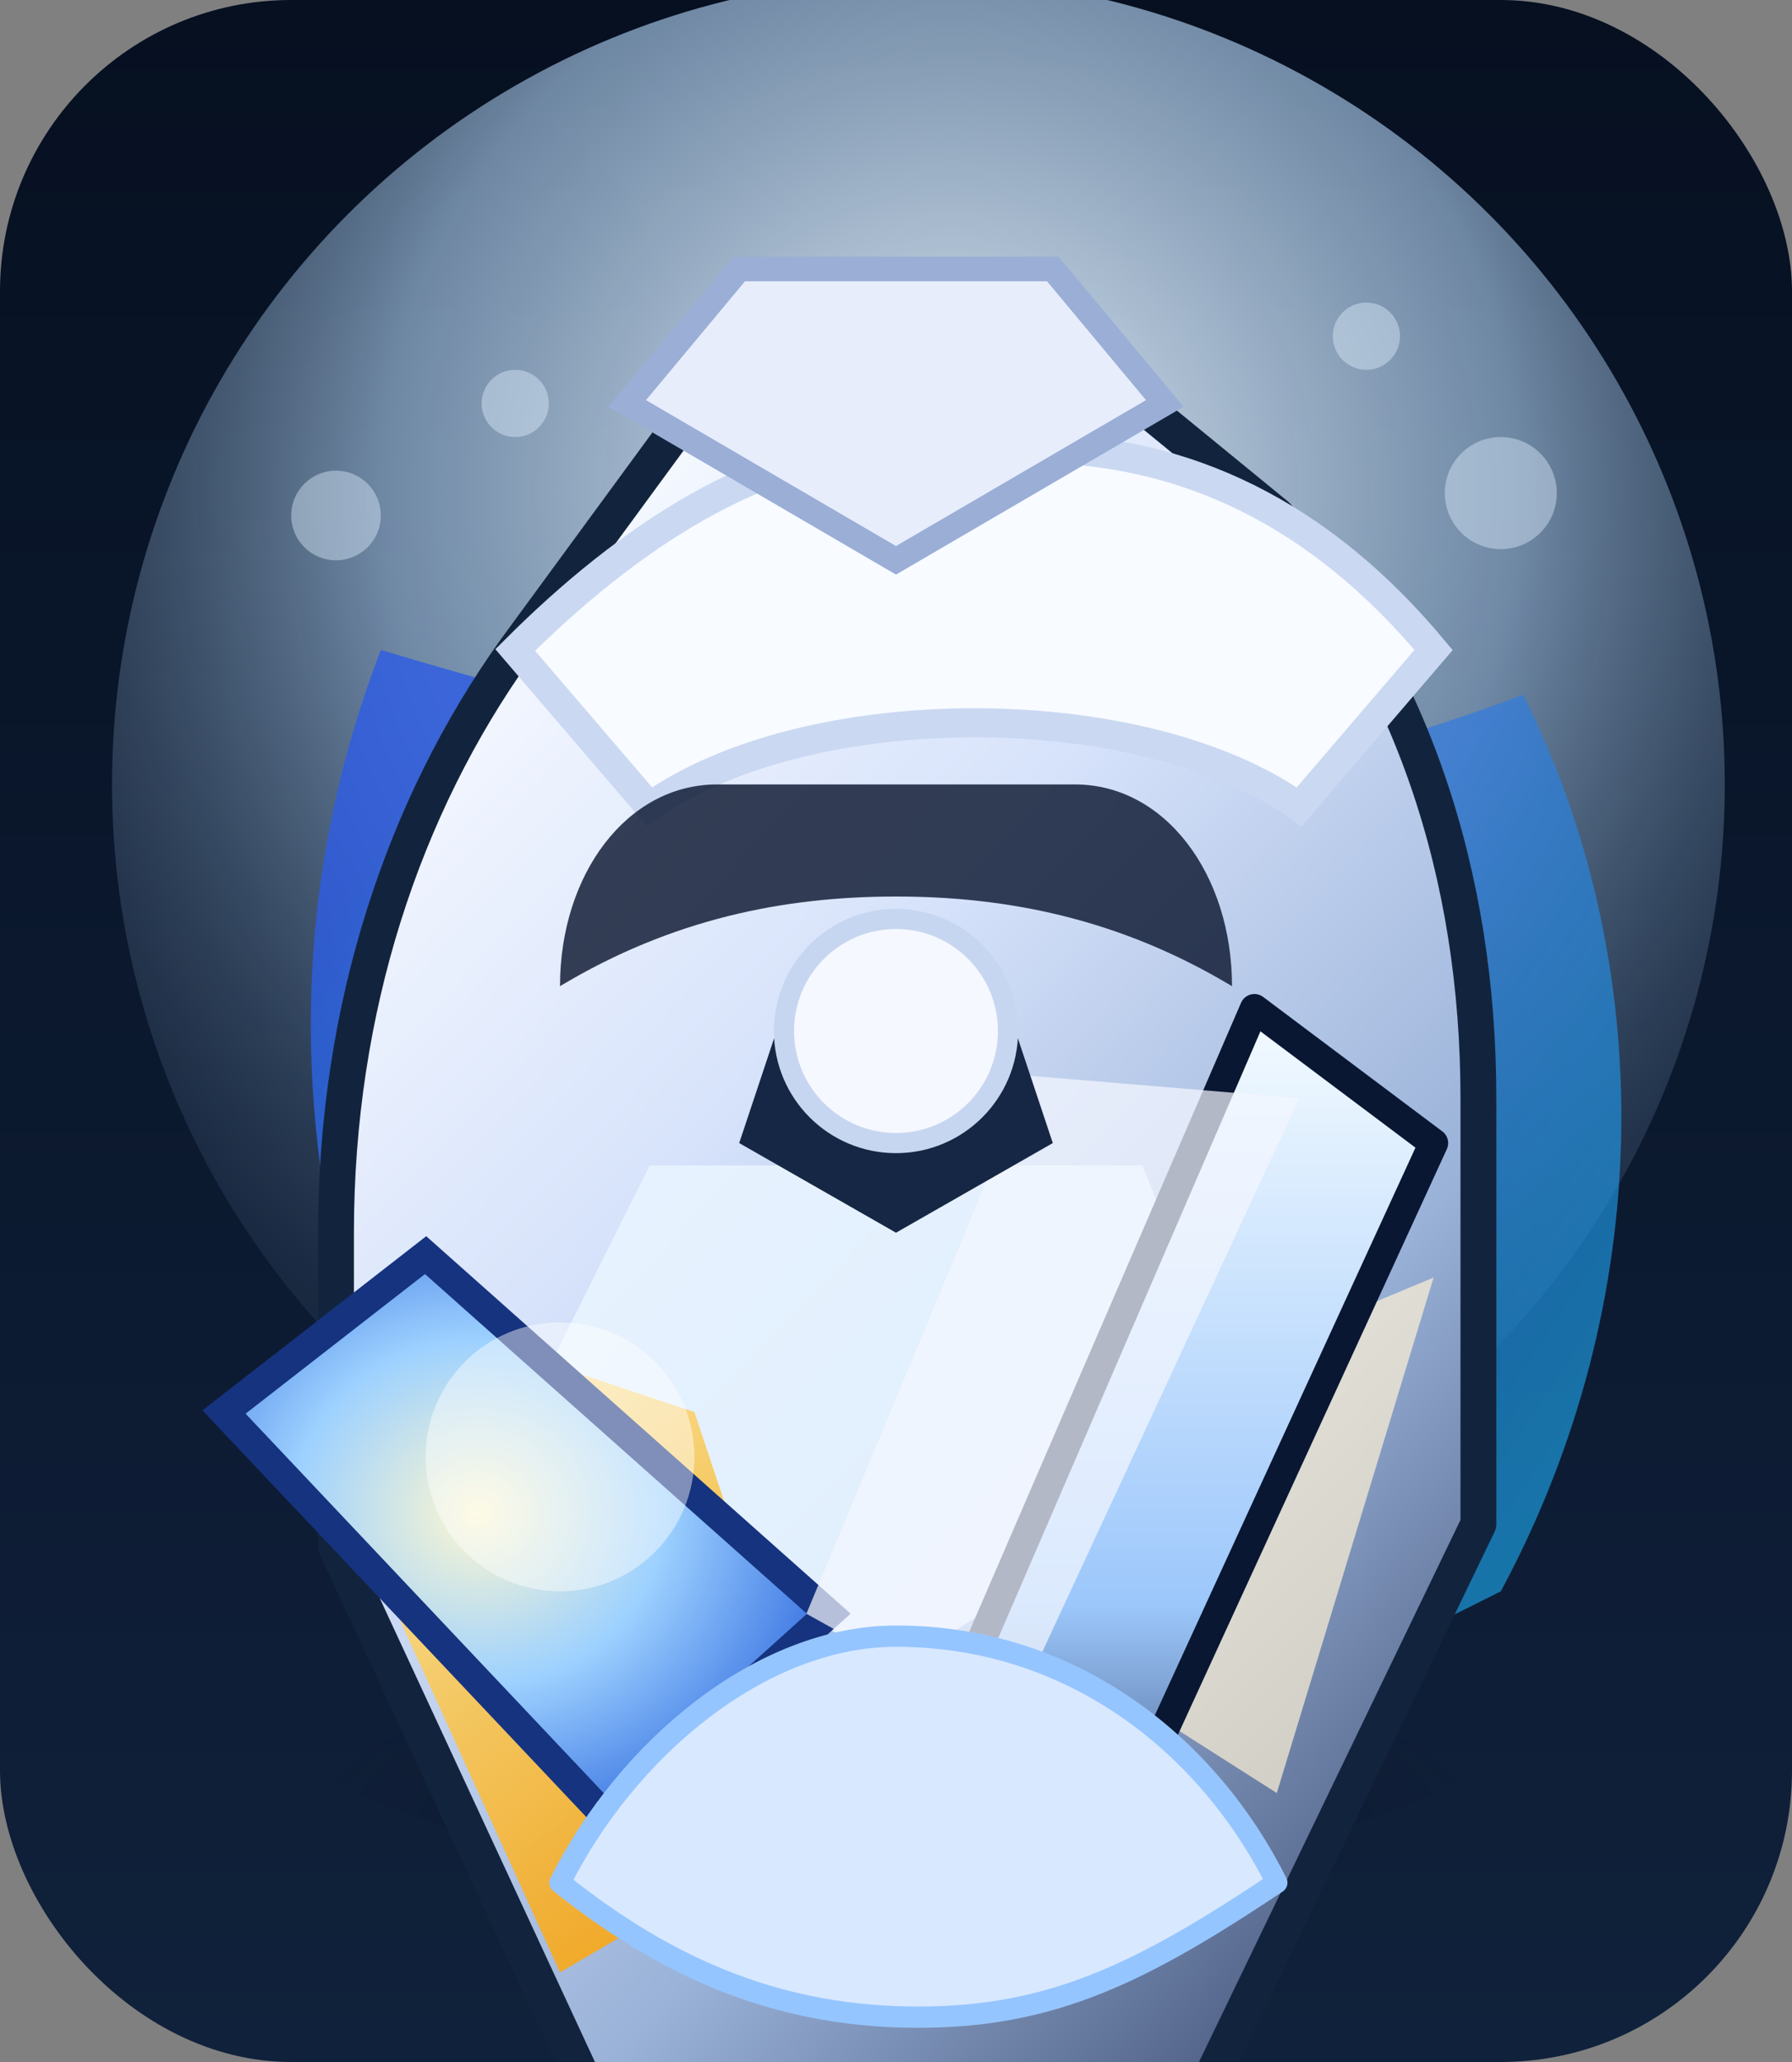 <svg xmlns="http://www.w3.org/2000/svg" viewBox="0 0 160 184" role="img" aria-labelledby="title desc">
  <rect x="0" y="0" width="160" height="184" fill="#808080" stroke="none"/>
  <title id="title">Auric Warder v1</title>
  <desc id="desc">First-pass production render of the Saunoja frontline warder with aurora-lit shield and radiant blade.</desc>
  <defs>
    <radialGradient id="soldier-glow" cx="52%" cy="32%" r="78%">
      <stop offset="0" stop-color="#eef8ff" stop-opacity="0.95" />
      <stop offset="0.45" stop-color="#b9dcff" stop-opacity="0.58" />
      <stop offset="1" stop-color="#12243d" stop-opacity="0" />
    </radialGradient>
    <linearGradient id="soldier-night" x1="0%" x2="0%" y1="0%" y2="100%">
      <stop offset="0" stop-color="#061021" />
      <stop offset="1" stop-color="#10213b" />
    </linearGradient>
    <linearGradient id="soldier-armor" x1="22%" x2="78%" y1="6%" y2="94%">
      <stop offset="0" stop-color="#f9fbff" />
      <stop offset="0.36" stop-color="#d7e3fb" />
      <stop offset="0.72" stop-color="#9ab2d8" />
      <stop offset="1" stop-color="#506187" />
    </linearGradient>
    <linearGradient id="soldier-gold" x1="18%" x2="82%" y1="0%" y2="100%">
      <stop offset="0" stop-color="#fde9a5" />
      <stop offset="0.44" stop-color="#f7c657" />
      <stop offset="1" stop-color="#f59e0b" />
    </linearGradient>
    <linearGradient id="soldier-cloak" x1="14%" x2="92%" y1="18%" y2="90%">
      <stop offset="0" stop-color="#2e5de3" />
      <stop offset="1" stop-color="#1bb4f2" />
    </linearGradient>
    <radialGradient id="soldier-shield" cx="42%" cy="46%" r="70%">
      <stop offset="0" stop-color="#fdf7d1" />
      <stop offset="0.44" stop-color="#9dd1ff" />
      <stop offset="1" stop-color="#1c57d9" />
    </radialGradient>
    <linearGradient id="soldier-sword" x1="0%" x2="0%" y1="0%" y2="100%">
      <stop offset="0" stop-color="#f4fbff" />
      <stop offset="0.62" stop-color="#9cc7fb" />
      <stop offset="1" stop-color="#1a2750" />
    </linearGradient>
    <radialGradient id="soldier-shadow" cx="50%" cy="86%" r="46%">
      <stop offset="0" stop-color="rgba(10,16,32,0.55)" />
      <stop offset="1" stop-color="rgba(10,16,32,0)" />
    </radialGradient>
  </defs>
  <rect width="160" height="184" rx="26" fill="url(#soldier-night)" />
  <circle cx="82" cy="70" r="72" fill="url(#soldier-glow)" />
  <ellipse cx="80" cy="150" rx="58" ry="18" fill="url(#soldier-shadow)" />
  <path d="M34 58c-10 26-8 54 6 82l24 12c-2-30 8-58 30-78-22-6-40-10-60-16Z" fill="url(#soldier-cloak)" opacity="0.82" />
  <path d="M136 62c12 24 12 54-2 80l-24 12c4-30-6-58-28-78 20-4 38-8 54-14Z" fill="url(#soldier-cloak)" opacity="0.62" />
  <path d="M68 28 46 58c-10 14-16 32-16 52v28l26 56h48l28-58V98c0-20-6-38-18-52L92 28H68Z" fill="url(#soldier-armor)" stroke="#12243d" stroke-width="3.2" stroke-linejoin="round" />
  <path d="M58 104h44l8 20c-14 16-28 24-30 24s-18-8-32-24l10-20Z" fill="#e8f4ff" opacity="0.9" />
  <path d="M80 40c-12 0-24 8-34 18l12 14c14-10 44-10 58 0l12-14c-10-12-22-18-36-18Z" fill="#f8fbff" stroke="#cad8f2" stroke-width="2.6" />
  <path d="M66 24h28l10 12-24 14-24-14 10-12Z" fill="#e7edfb" stroke="#9aaed6" stroke-width="2.2" />
  <path d="M62 126l12 36-24 14-20-44 20-10 12 4Z" fill="url(#soldier-gold)" opacity="0.94" />
  <path d="M104 124l24-10-14 46-22-14 12-22Z" fill="#fff3d6" opacity="0.7" />
  <path d="M38 112 20 126l34 36 20-18-36-32Z" fill="url(#soldier-shield)" stroke="#16337f" stroke-width="2.6" />
  <circle cx="50" cy="130" r="12" fill="rgba(255,255,255,0.45)" />
  <path d="M128 102 112 90l-32 74 14 12 34-74Z" fill="url(#soldier-sword)" stroke="#091733" stroke-width="2.6" stroke-linejoin="round" />
  <path d="M92 96 72 144l18 10 26-56-24-2Z" fill="#f4f7ff" opacity="0.72" />
  <path d="M80 146c-12 0-24 10-30 22 10 8 20 12 32 12s20-4 32-12c-6-12-18-22-34-22Z" fill="#d8e8ff" stroke="#95c5ff" stroke-width="1.9" stroke-linejoin="round" />
  <path d="M70 90h20l4 12-14 8-14-8 4-12Z" fill="#152744" />
  <circle cx="80" cy="92" r="10" fill="#f5f8ff" stroke="#c7d6f0" stroke-width="1.8" />
  <path d="M64 70c-8 0-14 8-14 18 10-6 20-8 30-8s20 2 30 8c0-10-6-18-14-18H64Z" fill="#0c1730" opacity="0.82" />
  <g fill="rgba(224,241,255,0.42)">
    <circle cx="30" cy="46" r="4" />
    <circle cx="46" cy="36" r="3" />
    <circle cx="134" cy="44" r="5" />
    <circle cx="122" cy="30" r="3" />
  </g>
</svg>
